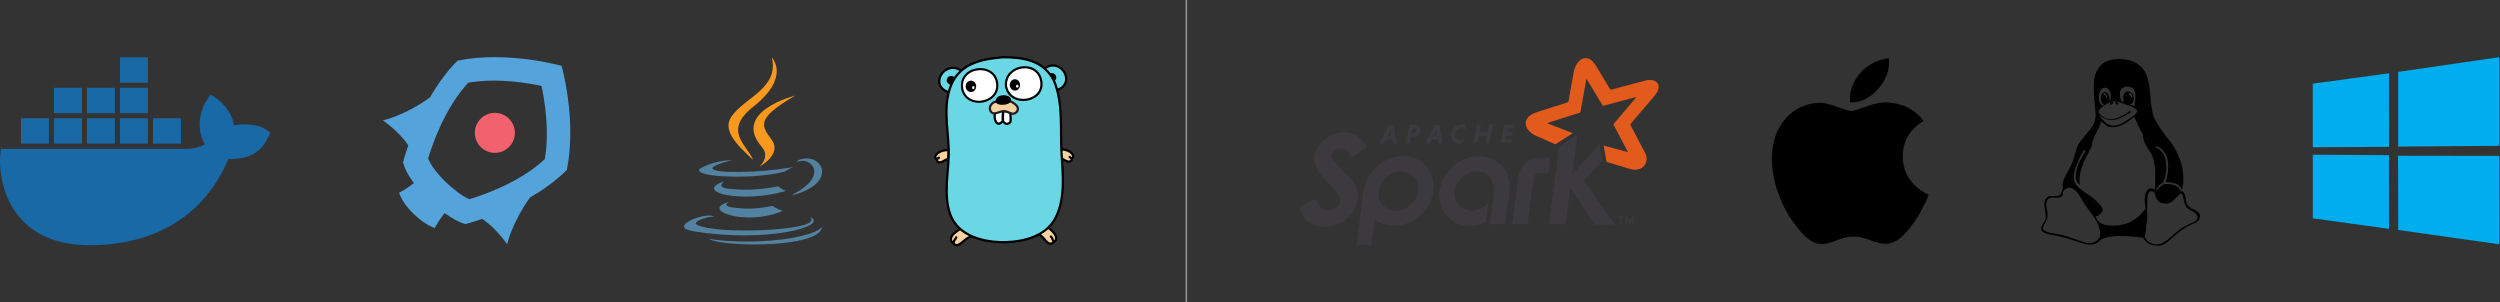 <svg xmlns="http://www.w3.org/2000/svg" viewBox="0 0 3324 402">
  <rect x="0" y="0" width="3324" height="402" fill="#333333" stroke="none"/>
  <g fill="none" fill-rule="evenodd">
    <path stroke="#979797" stroke-width="2" d="M1577.38 1v400" stroke-linecap="square"/>
    <path fill="#F6D2A2" stroke="#000" stroke-width="3" d="M1245.42 211.35c.36 7.42 7.76 4 11.12 1.67 3.18-2.2 4.12-.37 4.4-4.7.18-2.87.5-5.72.35-8.6-4.9-.42-10.1.72-14.1 3.6-2.1 1.47-5.9 6.2-1.9 8.04" stroke-linecap="round"/>
    <path fill="#C6B198" stroke="#000" stroke-width="3" d="M1245.42 211.35c1.07-.4 2.22-.68 2.95-1.66" stroke-linecap="round"/>
    <path fill="#6AD7E5" stroke="#000" stroke-width="3" d="M1262.54 123c-28.4-7.97-7.28-44.1 15.5-29.23l-15.5 29.24zm126.13-31.94c22.47-15.78 42.77 19.82 16.66 28.78l-16.66-28.78z" stroke-linecap="round"/>
    <path fill="#F6D2A2" stroke="#000" stroke-width="3" d="M1393.5 302.62c5.7 3.53 16.14 14.2 7.58 19.4-8.23 7.52-12.83-8.28-20.06-10.47 3.1-4.22 7.06-8.07 12.48-8.93z" stroke-linecap="round"/>
    <path stroke="#000" stroke-width="3" d="M1401.08 322c-1.27-2.52-1.7-5.46-3.82-7.5" stroke-linecap="round"/>
    <path fill="#F6D2A2" stroke="#000" stroke-width="3" d="M1291.53 314.7c-6.7 1.03-10.47 7.07-16.05 10.14-5.27 3.14-7.28-1-7.76-1.85-.82-.4-.75.3-2.02-1-4.88-7.7 5.08-13.4 10.27-17.2 7.22-1.5 11.75 4.8 15.56 9.8z" stroke-linecap="round"/>
    <path stroke="#000" stroke-width="3" d="M1267.73 323c.25-2.94 2.58-4.9 3.7-7.4" stroke-linecap="round"/>
    <path fill="#000" fill-rule="nonzero" d="M1263.72 113.04c-3.74-1.98-6.5-4.67-4.2-9 2.12-4.02 6.06-3.58 9.8-1.6l-5.6 10.6zm135.7-3.77c3.73-1.98 6.48-4.67 4.2-9-2.13-4-6.07-3.58-9.82-1.6l5.6 10.6z"/>
    <path fill="#F6D2A2" stroke="#000" stroke-width="3" d="M1425.2 210.4c-.37 7.43-7.78 4-11.13 1.68-3.2-2.2-4.12-.37-4.4-4.72-.18-2.85-.5-5.7-.35-8.57 4.8-.5 10.05.7 14 3.5 2.03 1.5 5.85 6.2 1.86 8" stroke-linecap="round"/>
    <path fill="#C6B198" stroke="#000" stroke-width="3" d="M1425.2 210.4c-1.1-.4-2.23-.67-2.96-1.65" stroke-linecap="round"/>
    <path fill="#6AD7E5" stroke="#000" stroke-width="3" d="M1332.46 76.06c28.42 0 55.06 4.06 68.95 31.37 12.5 30.6 8.1 63.6 10 95.95 1.7 27.77 5.3 59.86-7.6 85.6-13.5 27.08-47.4 33.9-75.3 32.9-21.9-.8-48.4-7.95-60.7-27.97-14.5-23.4-7.6-58.4-6.5-84.5 1.3-30.9-8.4-62 1.8-92.3 10.6-31.4 39.1-38.5 69.7-40.9" stroke-linecap="round"/>
    <path fill="#FFF" stroke="#000" stroke-width="2.91" d="M1337.48 114.2c5.1 29.67 53.58 21.83 46.62-8.1-6.24-26.8-48.32-19.4-46.62 8.1" stroke-linecap="round"/>
    <path fill="#FFF" stroke="#000" stroke-width="2.82" d="M1279.54 119c6.6 25.83 47.95 19.22 46.4-6.68-1.87-31.03-52.73-25.04-46.4 6.7" stroke-linecap="round"/>
    <path fill="#FFF" stroke="#000" stroke-width="3" d="M1343.33 149.8c.02 3.86.87 8.2.14 12.3-.98 1.85-2.9 2.05-4.58 2.8-2.3-.36-4.3-1.87-5.2-4.02-.6-4.7.2-9.22.3-13.9l9.2 2.83z" stroke-linecap="round"/>
    <g fill-rule="nonzero" transform="translate(1283.724 107.073)">
      <ellipse cx="7.21" cy="7.72" fill="#000" rx="6.98" ry="7.56"/>
      <ellipse cx="10.39" cy="9.43" fill="#FFF" rx="1.65" ry="1.92"/>
    </g>
    <g fill-rule="nonzero" transform="translate(1342.104 105.19)">
      <ellipse cx="7.33" cy="7.72" fill="#000" rx="6.87" ry="7.56"/>
      <ellipse cx="10.45" cy="9.43" fill="#FFF" rx="1.62" ry="1.92"/>
    </g>
    <path fill="#FFF" stroke="#000" stroke-width="3" d="M1323.37 149.4c-3.04 7.37 1.7 22.13 9.97 11.24-.6-4.68.22-9.22.37-13.9l-10.3 2.65z" stroke-linecap="round"/>
    <g fill-rule="nonzero">
      <path fill="#F6D2A2" stroke="#231F20" stroke-width="3" d="M1324.42 135.17c-5.68.48-10.32 7.23-7.37 12.57 3.9 7.08 12.63-.62 18.07.1 6.25.13 11.38 6.6 16.4 1.17 5.6-6-2.4-11.9-8.65-14.5l-18.45.8z" stroke-linecap="round"/>
      <path fill="#000" d="M1323.7 134.87c-.42-9.83 18.33-11.06 20.55-2.83 2.2 8.2-19.62 10.12-20.55 2.83-.73-5.82 0 0 0 0z"/>
    </g>
    <g fill-rule="nonzero">
      <path fill="#5382A1" d="M968.58 268.63s-9.5 5.53 6.77 7.4c19.7 2.24 29.78 1.92 51.5-2.2 0 0 5.7 3.6 13.7 6.7-48.7 20.86-110.2-1.22-71.97-11.9zm-5.95-27.24s-10.66 7.8 5.62 9.5c21.06 2.1 37.7 2.3 66.46-3.2 0 0 4 4 10.3 6.2-58.9 17.2-124.4 1.3-82.3-12.7z"/>
      <path fill="#F8981D" d="M1012.8 195.2c12 13.8-3.16 26.25-3.16 26.25s30.47-15.73 16.47-35.43c-13-18.36-23-27.48 31.2-58.95 0 0-85.1 21.27-44.5 68.13"/>
      <path fill="#5382A1" d="M1077.2 288.77s7.03 5.8-7.75 10.28c-28.1 8.52-117 11.1-141.68.34-8.87-3.9 7.77-9.3 13-10.4 5.46-1.2 8.58-1 8.58-1-9.87-7-63.8 13.6-27.4 19.5 99.3 16.1 180.98-7.3 155.23-18.9M973.15 213s-45.2 10.75-16 14.65c12.32 1.65 36.9 1.3 59.8-.64 18.7-1.5 37.5-4.9 37.5-4.9s-6.6 2.9-11.38 6.1c-45.9 12.1-134.6 6.5-109.06-5.9 21.6-10.4 39.2-9.2 39.2-9.2m81.1 45.3c46.7-24.2 25.1-47.5 10.1-44.4-3.7.8-5.3 1.4-5.3 1.4s1.4-2.1 4-3.1c29.8-10.4 52.7 30.9-9.6 47.3 0 0 .8-.6 1-1.2"/>
      <path fill="#F8981D" d="M1026.1 76.27s25.86 25.85-24.5 65.6c-40.38 31.9-9.2 50.08-.02 70.86-23.57-21.27-40.86-40-29.26-57.42 17.03-25.5 64.22-37.9 53.8-79"/>
      <path fill="#5382A1" d="M977.74 324.22c44.8 2.87 113.58-1.6 115.2-22.78 0 0-3.12 8.03-37 14.4-38.24 7.2-85.4 6.37-113.37 1.76 0 0 5.73 4.74 35.17 6.63z"/>
    </g>
    <g fill-rule="nonzero" transform="translate(509.063 76)">
      <path fill="#54A3DA" d="M165.18 249.2s5.9-28.48 30.55-62.68c17.14-9.9 34.33-22.04 48.9-36.6 13.45-66.74-6.98-138.36-6.98-138.36S166.03-8.87 99.3 4.6C84.7 19.15 72.6 36.33 62.7 53.47 28.47 78.13 0 84.03 0 84.03s22.78 15.64 33.78 33.4c-4.7 13.5-6.9 22.2-6.9 22.2 1.8 8.33 7.06 18.05 14.34 27.86-5.03 3.9-10.92 8.1-17.3 11.5l-2.34 1.2c5.5 18.1 29.74 40.9 47.4 47 .37-.7.74-1.4 1.13-2.1 3.6-6.6 7.9-12.6 12-17.8 9.9 7.2 19.6 12.5 27.6 14.7 0 0 8.7-2.2 22.2-6.9 17.8 11 33.4 33.8 33.4 33.8zm-50.35-60.32c-10.16-4.4-23.65-15.24-32.85-24.45C69.54 152 62.8 141.4 60.2 134.8c4.38-14.88 21.16-66.32 53.4-100.9 38.86-6.6 79.58.5 97.3 4.4 3.9 17.72 11 58.45 4.4 97.32-34.37 32.06-85.06 48.73-100.48 53.26z"/>
      <circle cx="148.9" cy="100.64" r="26.62" fill="#F1616E"/>
    </g>
    <path fill="#1869A5" fill-rule="nonzero" d="M203.38 191h37.13v-33.76h-37.1V191zm-43.88 0h37.13v-33.76H159.5V191zm-43.9 0h37.13v-33.76H115.6V191zm-43.88 0h37.15v-33.76H71.75V191h-.03zm-43.88 0h37.14v-33.76H27.85V191zm43.9-40.52h37.13v-33.75H71.75v33.75zm43.88 0h37.13v-33.75h-37.13v33.75zm43.88 0h37.13v-33.75H159.5v33.75zm0-40.5h37.13V76.22H159.5v33.76zm192.57 61.33c-8.1-5.4-26.74-7.4-41.08-4.7-1.9-13.5-9.4-25.2-23.1-35.8l-7.9-5.2-5.3 7.9c-6.8 10.2-10.1 24.2-9 37.7.5 4.8 2 13.3 6.9 20.7-4.9 2.7-14.5 6.3-27.2 6H1.4l-.5 2.8c-2.3 13.6-2.24 55.8 25.2 88.3 20.83 24.5 52.1 37 92.9 37 88.44 0 153.88-40.7 184.52-114.7 12.05.3 38 .1 51.32-25.4.35-.6 1.15-2.1 3.47-6.9l1.3-2.6-7.5-5z"/>
    <path fill="#000" fill-rule="nonzero" d="M2559.34 269.98c-3.73 8.63-8.15 16.57-13.28 23.87-6.98 9.95-12.7 16.85-17.1 20.67-6.83 6.28-14.15 9.5-21.98 9.68-5.63 0-12.4-1.6-20.3-4.85-7.93-3.23-15.2-4.83-21.87-4.83-6.9 0-14.4 1.6-22.4 4.83-8 3.25-14.5 4.94-19.4 5.1-7.5.33-15-2.98-22.4-9.93-4.7-4.16-10.7-11.3-17.9-21.4-7.6-10.8-13.9-23.3-18.9-37.58-5.3-15.4-7.9-30.33-7.9-44.78 0-16.55 3.6-30.83 10.8-42.8 5.6-9.6 13.1-17.17 22.5-22.74 9.4-5.56 19.5-8.4 30.4-8.58 6 0 13.8 1.85 23.5 5.47 9.7 3.7 15.9 5.5 18.7 5.5 2 0 9-2.1 20.7-6.4 11.1-4 20.5-5.6 28.2-5 20.8 1.7 36.4 9.9 46.8 24.7-18.6 11.3-27.7 27.1-27.6 47.3.2 15.8 5.9 28.9 17.2 39.3 5.1 4.9 10.8 8.6 17.1 11.3-1.4 4-2.8 7.8-4.4 11.5zM2511.7 82.46c0 12.35-4.52 23.9-13.52 34.56-10.85 12.7-23.98 20.02-38.22 18.86-.18-1.48-.28-3.04-.28-4.68 0-11.85 5.16-24.54 14.33-34.92 4.6-5.25 10.4-9.62 17.5-13.1 7.1-3.43 13.7-5.33 20-5.66.2 1.65.3 3.3.3 4.94zm304.76 55.62c0 .83-.83.83-.83.83h-.82c-.8 0-.8-.8-1.6-1.6 0 0-.8-.8-.8-1.6s0-.8.8-.8l1.7.9c.9.8 1.7 1.7 1.7 2.5m-14.8-8.2c0-4.1-1.6-6.5-4.1-6.5 0 0 0 .8-.8.8v1.6h2.5c0 1.7.8 2.5.8 4.1h1.7m28.8-4.1c1.6 0 2.5 1.7 3.3 4.1h1.7c-.8-.8-.8-1.6-.8-2.4 0-.8 0-1.7-.8-2.5s-1.6-1.6-2.5-1.6c0 0-.8.9-1.6.9 0 .8.9.8.9 1.6m-24.7 13.2c-.8 0-.8 0-.8-.8s0-1.6.9-2.5c1.7 0 2.5-.8 2.5-.8.9 0 .9.9.9.9 0 .8-.8 1.7-2.5 3.3h-.8m-9-.8c-3.3-1.6-4.1-4.1-4.1-8.2 0-2.5 0-4.1 1.6-5.7.9-1.6 2.5-2.4 4.1-2.4 1.7 0 2.5.9 4.1 2.5.9 2.5 1.7 5 1.7 7.4v1.7h.8v-.9c.9 0 .9-1.7.9-5 0-2.5 0-4.9-1.7-7.4-1.6-2.5-3.3-4.1-6.6-4.1-2.4 0-4.9 1.7-5.7 4.1-1.6 3.3-2 5.8-2 9.9 0 3.3 1.2 6.6 4.5 9.9.8-.8 1.6-.8 2.5-1.7M2900 254.5c.8 0 .8-.3.8-1.04 0-1.8-.8-3.93-3.3-6.3-2.4-2.5-6.5-4.04-11.5-4.7-.8-.1-1.6-.1-1.6-.1-.8-.14-.8-.14-1.6-.14-.85-.06-2.5-.2-3.3-.4 2.45-7.64 3.3-14.4 3.3-20.3 0-8.2-1.67-13.95-4.96-18.9-3.3-4.9-6.6-7.4-10.7-8.2-.8.8-.8.8-.8 1.64 4.1 1.6 8.2 4.9 10.7 9.85 2.5 5.8 3.3 10.7 3.3 16.5 0 4.6-.8 11.4-4.1 20.2-3.3 1.3-6.6 4.4-9.1 9.2 0 .7 0 1.2.8 1.2 0 0 .8-.7 1.66-2.1 1.62-1.4 2.45-2.8 4.1-4.2 2.46-1.4 4.1-2.1 6.6-2.1 4.1 0 8.2.6 10.7 1.8 3.3 1.1 4.9 2.2 5.74 3.5.8 1.2 1.6 2.4 2.4 3.5 0 1 .8 1.5.8 1.5m-76-119.6c-.8-.8-.8-2.5-.8-4.1 0-3.3 0-4.9 1.65-7.4 1.6-1.6 3.3-2.4 4.9-2.4 2.4 0 4.1 1.7 5.7 3.3.8 2.5 1.6 4.1 1.6 6.6 0 4.1-1.7 6.6-5 7.4 0 0 .8.9 1.6.9 1.6 0 2.4.8 4.1 1.7.8-4.9 1.6-8.2 1.6-12.3 0-4.9-.8-8.2-2.5-10.7-2.5-2.4-5-3.2-8.3-3.2-2.5 0-5 .8-7.4 2.5-1.7 2.5-2.5 4.1-2.5 6.6 0 4.1.8 7.4 2.4 10.7.8 0 1.7.8 2.5.8m9.9 13.2c-10.7 7.4-19 10.7-25.5 10.7-5.8 0-11.5-2.4-16.5-6.5.8 1.7 1.6 3.3 2.4 4.1l4.9 5c3.3 3.3 7.4 4.9 11.5 4.9 5.8 0 12.4-3.3 20.6-9l7.4-4.9c1.6-1.6 3.3-3.3 3.3-5.7 0-.8 0-1.6-.9-1.6-.8-1.6-4.9-4.1-13.2-6.5-7.4-3.2-13.2-4.9-16.5-4.9-2.5 0-6.6 1.7-12.3 5-5 3.3-8.3 6.6-8.3 9.9 0 0 .8.8 1.6 2.5 4.9 4.1 9.8 6.6 14.8 6.6 6.6 0 14.8-3.3 25.5-11.5v1.6c.8 0 .8.8.8.8m18.9 166.2c3.3 6.2 9 9.3 15.6 9.3 1.6 0 3.3-.3 4.9-.8 1.7-.37 3.3-.9 4.1-1.6.8-.56 1.7-1.1 2.5-1.8 1.6-.57 1.6-1 2.5-1.4l14-12.1c3.3-2.6 6.5-4.9 10.7-6.9 3.2-1.97 6.5-3.3 8.2-4 2.4-.67 4.1-1.66 5.7-2.97.8-1.26 1.6-2.8 1.6-4.8 0-2.4-1.6-4.2-3.3-5.5-1.6-1.3-3.2-2.2-4.9-2.8-1.6-.6-3.3-1.9-5.7-4.1-1.7-2.12-3.3-5.1-4.1-9l-.9-4.8c-.8-2.2-.8-3.8-1.7-4.7 0-.24 0-.32-.8-.32s-2.5.7-3.3 2.1c-1.7 1.4-3.3 3-4.9 4.6-.8 1.7-3.3 3.1-5 4.5-2.5 1.4-5 2.2-6.6 2.2-6.6 0-9.9-1.8-12.3-5.32-1.7-2.6-2.5-5.6-3.3-9.1-1.6-1.4-2.5-2.1-4.1-2.1-4.1 0-5.8 4.3-5.8 12.9v25c0 .8-.8 2.4-.8 4.98-.8 2.6-.8 5.5-.8 8.7l-1.7 9.1v.2m-92.8 2.8c9.96 3.67 16 5.5 18.26 5.5 5.8 0 10.6-2.5 14.5-7.5.8-1.6.8-3.5.8-5.6 0-7.8-4.7-17.6-14-29.5l-5.6-7.5c-1.2-1.53-2.6-3.9-4.4-7.1-1.7-3.2-3.3-5.7-4.5-7.4-1-1.9-2.8-3.8-5-5.7-2.1-1.9-4.6-3.1-7.3-3.78-3.5.7-5.85 1.8-7 3.4-1.15 1.57-1.8 3.3-2 5.1-.2 1.74-.7 2.9-1.54 3.46-.8.5-2.2.9-4.1 1.36h-4.5c-4.3 0-7.3.5-8.84 1.3-2 2.4-3.1 5.1-3.1 8 0 1.3.3 3.5 1 6.7.7 3 1 5.5 1 7.2 0 3.3-1 6.7-3.1 10.1-2.1 3.5-3.1 6.2-3.1 8 .8 3.2 6.2 5.4 16.2 6.7 7.6 1.2 16.4 3.6 26.4 7.2zm5.5-101.22c3-7.4 5.9-12.3 8.8-15.6-.15-.8-.6-.8-1.2-.8l-.87-.85c-2.4 2.5-5.27 8.25-8.7 16.5-3.48 7.4-5.3 14.2-5.3 19.2 0 3.7.9 6.9 2.6 9.7 1.8 2.7 6.2 6.6 13.1 11.6l8.7 5.62c9.3 8.1 14.22 13.7 14.22 17 0 1.7-.9 3.5-3.3 5.4-1.7 2-3.9 3-5.8 3-.1 0-.2.2-.2.6 0 .1.8 1.8 2.5 5 3.5 4.7 10.9 7 20.7 7 18.1 0 32.1-7.4 42.8-22.2 0-4.1 0-6.7-.8-7.7v-4c0-5.3.8-9.3 2.43-12 1.7-2.6 3.3-3.8 5.8-3.8 1.7 0 3.3.6 5 1.8.8-6.3.8-11.8.8-16.7 0-7.5 0-13.6-1.6-19.4-.8-4.9-2.5-9-4.1-12.3l-4.9-7.4c-1.64-2.4-2.5-4.9-4.1-7.4-.83-3.3-1.65-5.7-1.65-9.8-2.5-4.2-4.2-8.3-6.6-12.4-1.7-4.1-3.3-8.3-5-11.5l-7.4 5.7c-8.2 5.7-14.8 8.2-20.57 8.2-5 0-9.1-.8-11.5-4.1l-5-4.2c0 2.5-.8 5.8-2.5 9l-5.2 9.8c-2.3 5.7-3.5 9-3.75 11.5-.32 1.6-.6 3.3-.73 3.3l-6.2 12.3c-6.7 12.3-10 23.7-10 33.2 0 1.9.1 3.8.5 5.8-3.7-2.6-5.6-6.1-5.6-10.7 0-5.7 1.5-11.9 4.5-19.3zm29.7 101.4c-4.1 4.7-8.7 7.3-15.13 7.3-4 0-10.4-1.6-18.9-4.7-8.6-2.93-16.3-5.2-23-6.7-.6-.2-2.1-.5-4.5-.86-2.3-.4-4.4-.73-6.3-1.1-1.7-.3-3.7-.9-5.8-1.6-2-.65-3.7-1.5-4.9-2.53-1.1-1-1.7-2.2-1.7-3.5 0-1.3.3-2.7.9-4.2.55-.9 1.1-1.8 1.7-2.6.6-.9 1.1-1.7 1.4-2.5.5-.74.85-1.5 1.2-2.3.3-.74.63-1.5.8-2.4.16-.8.33-1.63.33-2.46 0-.8-.3-3.26-1-7.6-.65-4.3-1-7-1-8.15 0-3.6.8-6.5 2.7-8.58 1.8-2.03 3.54-3.1 5.35-3.1h9.5c.8 0 1.9-.4 3.65-1.4.6-1.3 1.1-2.4 1.4-3.4.4-1 .6-1.7.8-2.04.1-.48.3-.97.5-1.4.3-.56.7-1.2 1.3-1.88-.7-.8-1-1.9-1-3.2 0-.9 0-1.75.2-2.25 0-2.96 1.4-7.15 4.4-12.66l2.9-5.2c2.4-4.5 4.2-7.77 5.5-11.06 1.4-3.3 2.9-8.23 4.5-14.8 1.3-5.77 4.4-11.53 9.4-17.3l6.1-7.4c4.3-4.9 7.1-9 8.63-12.3 1.6-3.3 2.4-7.4 2.4-10.7 0-1.63-.4-6.56-1.3-14.8-.9-8.2-1.3-16.43-1.3-23.83 0-5.8.5-9.9 1.52-14s3-8.3 5.8-11.5c2.5-3.3 5.7-6.6 10.7-8.3 4.9-1.7 10.7-2.5 17.2-2.5 2.5 0 4.95 0 7.4.8 2.5 0 5.77.8 9.9 2.5 3.3 1.6 6.56 3.3 9 5.7 3.3 2.4 5.78 6.5 8.2 10.7 1.7 4.9 3.3 9.8 4.1 16.4.8 4.1.8 8.2 1.68 14 0 4.9.86 8.2.86 10.7.83 2.4.83 5.7 1.65 9.8.8 3.3 1.6 6.6 3.3 9.1 1.6 3.3 3.3 6.6 5.7 9.9 2.5 4.1 5.8 8.2 9.1 13.2 7.4 8.2 13.2 17.2 16.5 26.3 4.1 8.2 6.6 18.9 6.6 30.3 0 5.7-.8 11.2-2.5 16.5 1.66 0 2.5.7 3.3 1.8.8 1.2 1.6 3.6 2.5 7.5l.8 6.1c.8 1.8 1.62 3.5 4.1 5 1.63 1.5 3.3 2.7 5.8 3.7 1.6.8 4.1 2 5.7 3.4 1.62 1.7 2.44 3.4 2.44 5.2 0 2.8-.8 4.9-2.4 6.3-1.7 1.6-3.3 2.8-5.8 3.5-1.65.8-4.9 2.5-9.87 4.8-4.1 2.4-8.2 5.4-12.3 8.9l-8.3 7c-3.3 3.2-6.6 5.5-9.08 6.9-2.4 1.5-5.7 2.2-9 2.2l-5.75-.7c-6.5-1.7-10.7-5-13.1-10-13.2-1.6-23.9-2.3-30.5-2.3-10.7 0-18.9 1.4-24.7 4.3z"/>
    <path fill="#00ADEF" fill-rule="nonzero" d="M3075 111.23l101.38-13.8.05 97.8-101.34.57-.1-84.57zm101.34 95.26l.07 97.8-101.3-14v-84.6l101.3.6zm12.3-110.9l134.4-19.6v117.9l-134.4 1V95.6zm134.44 111.8l-.03 117.4-134.43-19-.18-98.7 134.64.2z"/>
    <path fill="#E25A1C" d="M2164.67 202.65c-.4-.88-.6-1.32-.82-1.75-6-11.4-11.96-22.78-18-34.14-.62-1.14-.54-1.82.3-2.8 9.52-11.12 19-22.3 28.48-33.45.33-.3.63-.8.76-1.5l-8.4 2.2c-11.5 3.1-23 6.1-34.5 9.2-1.1.3-1.6 0-2.1-.9-6.5-10.9-13.1-21.8-19.7-32.7-.4-.5-.7-1.1-1.5-1.6l-1.6 8.8-5.5 30.8c-.2 1.1-.5 2.2-.6 3.4-.1 1.1-.7 1.5-1.6 1.8-13.6 4.3-27.1 8.6-40.7 12.9-.6.2-1.2.5-1.8 1L2091 177c-.4.3-.66.56-.96.75-6.94 4.48-13.88 8.94-20.8 13.45-.8.53-1.48.6-2.4.2-8.3-3.74-16.6-7.4-24.9-11.1-3.7-1.66-7.06-3.87-9.67-7.06-5.9-7.2-4.7-15.4 3.16-20.46 2.56-1.63 5.47-2.86 8.4-3.8 13.27-4.34 26.6-8.5 39.93-12.7 1.1-.35 1.62-.85 1.82-2.06 1.8-10.28 3.63-20.55 5.48-30.8 1-5.5 1.54-11.14 4.2-16.17 1.04-1.92 2.27-3.8 3.7-5.43 5.3-5.9 12.7-6.1 18.3-.53 1.9 1.9 3.5 4.1 4.9 6.4 6.18 10 12.24 20.1 18.27 30.3.7 1.2 1.35 1.4 2.67 1 14.87-4 29.74-7.9 44.6-11.9 3.1-.8 6.2-1.1 9.34-.5 6.86 1.3 9.86 6.5 7.54 13.1-1.03 3-2.85 5.5-4.9 7.9-10.37 12.2-20.73 24.4-31.15 36.6-.85 1-.87 1.7-.28 2.8 6.2 11.7 12.35 23.4 18.53 35.2 1.5 2.8 2.6 5.7 2.66 8.9.06 7.3-5.3 13.3-12.6 14.4-4.1.6-7.9-.3-11.7-1.5-9.32-2.9-18.66-5.7-28-8.5-.86-.3-1.2-.6-1.35-1.5-1.1-6.6-2.3-13.2-3.4-19.7-.1-.2 0-.4 0-.8l32.1 8.8"/>
    <path fill="#3C3A3E" d="M2146.5 298.38c-8.4-.02-16.8-.06-25.2-.02-1.12 0-1.75-.32-2.37-1.27-9.94-15.2-19.94-30.3-29.92-45.5-.3-.5-.6-1-1.2-1.8l-6.3 48.3h-22c.3-2.2.5-4.2.8-6.3 2.2-16.4 4.3-32.8 6.5-49.2 2.1-15.7 4.1-31.4 6.2-47.1.1-.5.4-1.1.8-1.3l22.8-14.7c.1-.1.3-.1.7-.2l-6.8 52.3.3.2 36-39.9 1 5.5c.9 5 1.7 10 2.6 14.9.2 1-.1 1.6-.7 2.3l-23.3 24.4-1 1.1.7 1.1c13.3 18.6 26.5 37.2 39.8 55.8l.9.9v.3m-260.9-48.3c-.3-1.7-.6-4.3-1.3-6.6-3.6-11.4-15.3-17.6-27.4-14.8-13.2 3.1-22.7 13.5-24.1 27-1 10 4.4 19.6 14.4 23.2 8.1 2.9 15.9 1.6 23.1-2.7 9.6-5.8 14.8-14.3 15.5-26.3zm-58.2 42.2c-.6 4.9-1.3 9.5-1.9 14.1l-2.4 18.4c-.1.7-.3 1-1.1 1h-18.1c-.1 0-.3-.1-.6-.2.4-2.9.7-5.8 1.1-8.7l4-30.5c1.6-11.6 2.8-23.3 4.8-34.9 3.5-20.5 20.9-38.1 41.2-42.5 11.8-2.6 23.1-1.4 33.4 5.2 10.3 6.6 16.2 16.2 17.6 28.3 1.9 17.1-4.4 31.3-16.5 43-8 7.7-17.5 12.6-28.5 14.2-11.3 1.7-22-.2-31.5-6.9-.3-.3-.7-.5-1.3-.9zm-9.8-97.2l-19.8 14.8c-1-1.7-2-3.4-3.1-4.9-2.8-4-6.4-7-11.5-7.3-4.3-.3-7.9 1.1-10.8 4.2-2.6 2.9-3 6.9-.5 10.1 2.6 3.5 5.6 6.9 8.6 10.1 4.9 5.4 10.1 10.6 15 16 4.5 5 8.1 10.5 9.2 17.2 1.3 8-.3 15.7-4.1 22.7-7 13-18 20.6-32.6 22.9-6.4 1.1-12.8.9-19.1-1-8.3-2.4-14.1-7.9-17.9-15.6-1.3-2.7-2.4-5.6-3.5-8.5 7.3-3.9 14.3-7.7 21.5-11.5.3.6.4 1.1.7 1.5 1.2 2.4 2.2 5 3.7 7.3 4.5 6.7 11.8 8.7 19.2 5.4 1.9-.9 3.7-2 5.2-3.4 4.7-4.2 5.6-10.1 2.1-15.4-2-3.1-4.6-5.8-7-8.5-5.9-6.5-12-12.8-17.8-19.5-4-4.6-6.7-9.9-7.5-16.1-.9-6.7.4-13 3.9-18.6 8.7-14 21.3-21.3 37.9-20.7 9.5.3 17.1 4.8 23 12.1 1.7 2.2 3.4 4.4 5.2 6.8m161 75.3c-1.1 8.4-2.1 16.4-3.2 24.5 0 .4-.3.9-.7 1.1-16.4 7.6-38 6.5-51.5-8.8-7.2-8.3-10.2-18-9.8-28.9 1.1-25.2 21.9-47.1 46.8-50.1 14.6-1.8 27.3 2.1 37.2 13.4 6.8 7.7 9.9 16.9 9.4 27-.3 6.7-1.3 13.4-2.2 20.1-1.2 9.5-2.4 18.9-3.7 28.4l-.2 1.1h-20c.3-2.2.5-4.3.8-6.4 1.5-10.9 3-21.8 4.3-32.8.8-6.8.3-13.5-2.8-19.8-3.3-6.7-8.8-10.3-16.2-11.1-15.1-1.6-29.4 8.9-32.7 23.8-2.1 9.8 1.3 19.2 9.1 24.4 7.7 5.1 15.8 5.1 24.1 1.8 4.2-1.6 7.8-4.3 11.2-7.8m82.7-60.2l-2.7 20.3c-4.1 0-8.2-.1-12.3 0-3.2 0-6.3 2.1-7.2 5.2-.4 1.2-.5 2.5-.7 3.7l-6.1 46.8-1.5 11.9h-20.4l1.2-8.8 4-30.4c1.2-8.7 2.2-17.5 3.6-26.3 1.9-11.7 13.5-22.1 25.3-22.6 5.7-.3 11.3-.1 17.2-.1"/>
    <path fill="#3C3A3E" fill-rule="nonzero" d="M2170.6 298.25v-8.62h-.06l-3.4 8.62h-1.07l-3.38-8.62h-.1v8.62h-1.7v-10.33h2.6l3.1 7.85 3-7.85h2.6v10.33h-1.7zm-15-8.95v8.95h-1.7v-8.95h-3.24v-1.38h8.17v1.38h-3.24zm-310.63-108.76h5.07l-1.2-7.67-3.87 7.67zm5.86 4.95h-8.42l-2.6 5.2h-5.9l13.2-24.6h5.8l4.5 24.6h-5.5l-.8-5.3zm30.15-14.4h-3l-1 5.6h3c1.8 0 3.24-1.2 3.24-3.5 0-1.5-.9-2.3-2.24-2.3zm-7.27-5h7.9c4.2 0 7 2.4 7 6.7 0 5.3-3.7 8.9-9.1 8.9h-3.4l-1.6 9h-5.1l4.4-24.6zm32.4 14.4h5.1l-1.2-7.7-3.8 7.6zm5.9 4.9h-8.4l-2.7 5.2h-5.9l13.2-24.6h5.8l4.5 24.6h-5.5l-.8-5.3zm33.3 4.3c-1.7.8-3.6 1.2-5.5 1.2-6.5 0-10.6-4.9-10.6-11 0-7.8 6.6-14.4 14.4-14.4 2 0 3.8.4 5.2 1.2l-.7 5.9c-1.1-1.2-2.8-2-5-2-4.4 0-8.4 4-8.4 8.7 0 3.6 2.3 6.4 5.8 6.4 2.2 0 4.3-.9 5.7-2l-.6 5.8m31.4-9.1h-11l-1.7 9.9h-5.1l4.4-24.6h5.2l-1.7 9.7h10.7l1.8-9.7h5.1l-4.4 24.6h-5.1l1.7-9.9m18.8 9.9l4.3-24.6h13.6l-.9 4.9h-8.5l-.8 4.7h7.8l-.9 4.9h-7.8l-.9 4.9h8.5l-.9 4.9h-13.7"/>
  </g>
</svg>
